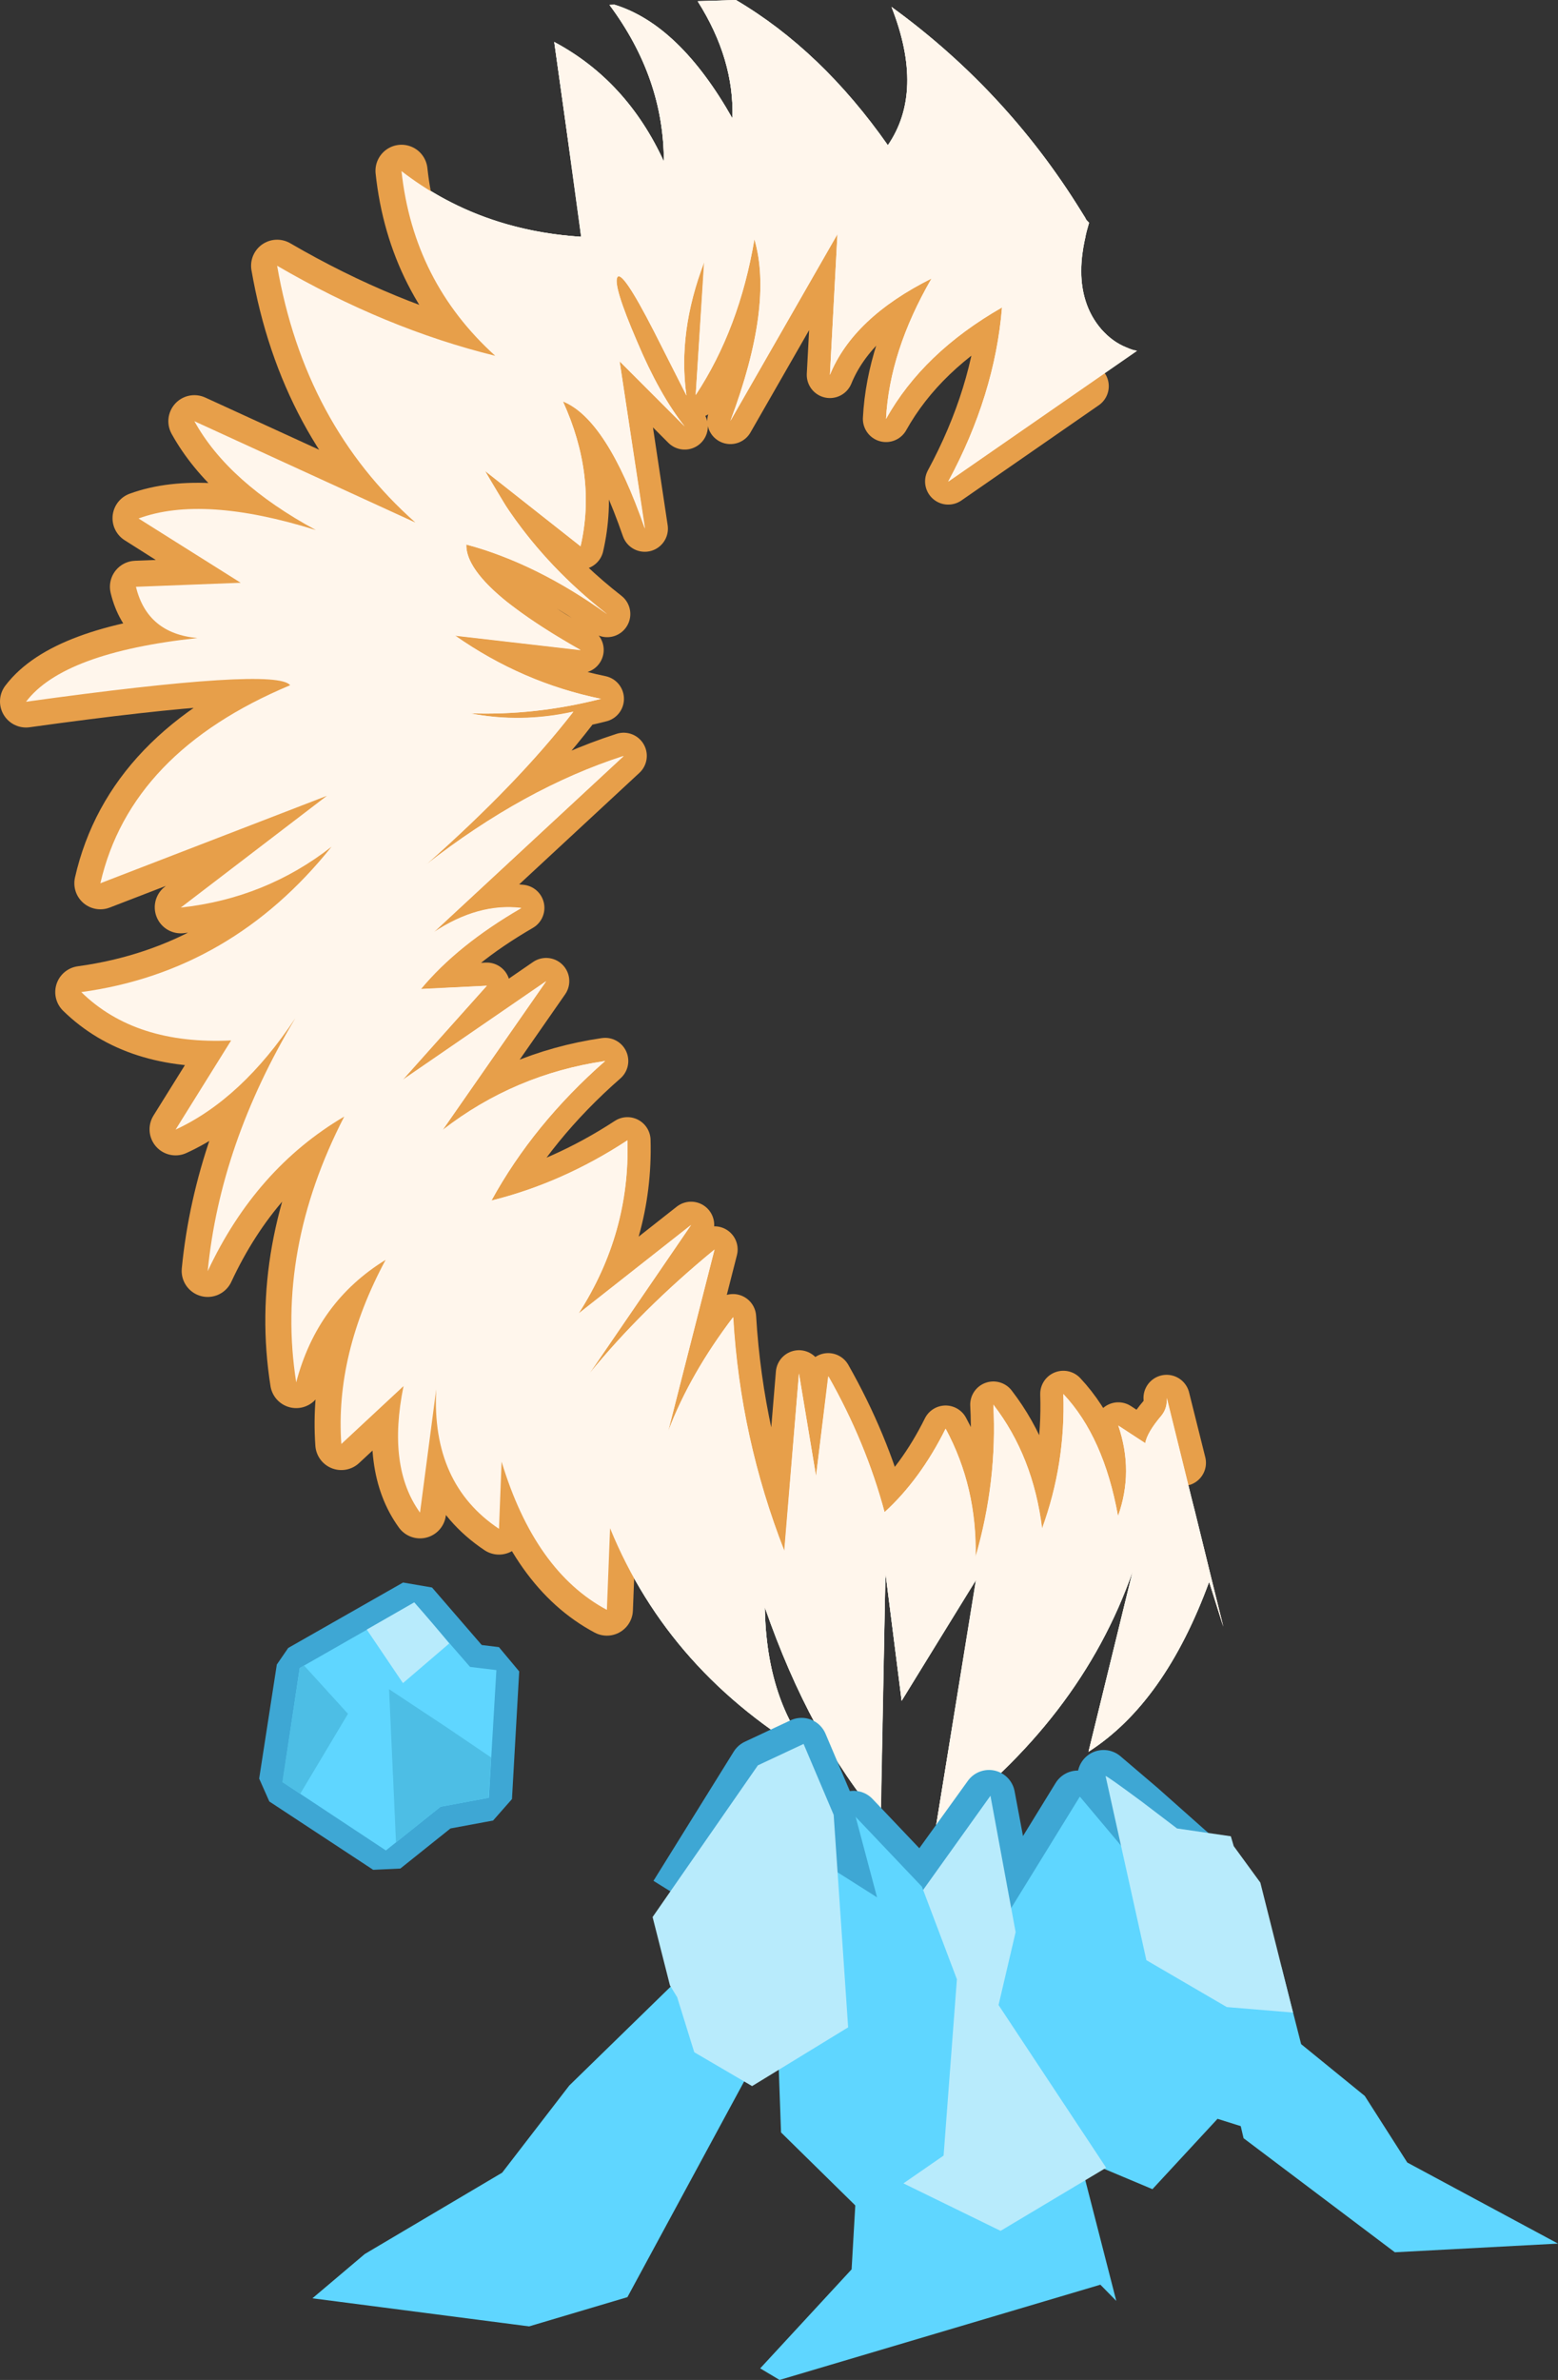 <?xml version="1.0" encoding="UTF-8" standalone="no"?>
<svg xmlns:xlink="http://www.w3.org/1999/xlink" height="411.05px" width="269.3px" xmlns="http://www.w3.org/2000/svg">
  <rect width="100%" height="100%" fill="#333333" stroke="none"/>
  <g transform="matrix(1.0, 0.0, 0.0, 1.0, 156.0, 166.55)">
    <path d="M48.45 86.1 L49.85 91.9 50.5 94.3 52.5 102.45 53.3 105.85 55.45 114.4 53.0 106.65 Q49.4 116.4 44.6 123.5 39.2 131.45 32.15 136.0 L39.8 104.75 Q30.8 130.6 5.75 149.1 L12.7 106.25 -0.15 127.2 -2.95 105.1 -3.8 147.85 Q-16.0 133.55 -23.8 111.05 -23.55 127.35 -15.2 137.0 -40.3 122.45 -50.55 97.35 L-51.1 111.45 Q-63.6 104.8 -69.3 85.85 L-69.75 97.45 Q-81.45 89.65 -80.6 73.35 L-83.4 94.65 Q-89.1 86.8 -86.25 72.85 L-97.0 82.85 Q-98.1 67.35 -89.35 51.05 -101.15 58.3 -104.8 72.15 -108.4 49.4 -96.55 26.25 -111.85 35.25 -120.1 52.95 -117.95 30.9 -104.95 9.25 -114.2 23.25 -125.65 28.5 L-116.05 13.1 Q-132.6 13.95 -141.95 4.8 -115.95 1.25 -98.7 -20.3 -110.1 -11.4 -124.75 -9.85 L-99.5 -29.1 -138.65 -14.0 Q-133.5 -36.65 -105.85 -48.2 -108.25 -51.4 -151.5 -45.4 -145.05 -53.9 -121.9 -56.4 -130.55 -57.15 -132.5 -65.2 L-114.45 -65.9 -132.05 -77.05 Q-120.95 -81.1 -101.4 -75.0 -116.55 -83.25 -122.4 -93.8 L-84.2 -76.3 Q-103.35 -93.3 -108.1 -120.65 -89.35 -109.75 -70.4 -105.15 -84.55 -117.95 -86.6 -137.05 -73.35 -126.8 -55.55 -125.65 L-58.25 -145.4 -60.2 -159.3 Q-47.65 -152.6 -41.25 -138.65 -41.25 -153.1 -50.65 -165.7 L-49.8 -165.75 Q-38.55 -162.3 -29.4 -146.1 -29.05 -156.3 -35.4 -166.35 L-28.8 -166.55 Q-14.05 -157.85 -2.55 -141.45 3.85 -150.75 -1.9 -165.35 16.7 -151.85 29.2 -132.7 L31.65 -128.85 31.65 -125.7 Q30.15 -119.3 31.65 -114.6 32.5 -111.85 34.35 -109.7 36.3 -107.5 38.7 -106.55 39.95 -106.0 40.5 -106.0 L35.45 -102.5 31.65 -99.85 7.9 -83.4 Q15.95 -98.3 17.2 -113.45 3.55 -105.65 -2.85 -94.2 -2.25 -105.9 5.0 -118.45 -8.5 -111.7 -12.55 -101.8 L-11.25 -126.1 -29.75 -93.85 Q-22.25 -113.85 -25.6 -125.25 -28.2 -109.8 -35.75 -98.35 L-34.3 -121.35 Q-38.9 -109.2 -37.35 -98.25 L-42.95 -109.3 Q-48.5 -120.15 -49.3 -118.65 -50.05 -117.25 -45.95 -107.75 -42.0 -98.3 -37.65 -92.9 L-48.9 -104.15 -44.55 -75.25 Q-51.1 -94.15 -58.7 -97.25 -52.85 -84.4 -55.65 -72.2 L-72.15 -85.2 Q-64.65 -71.1 -51.05 -60.5 -63.2 -69.25 -75.4 -72.5 -75.55 -65.6 -55.65 -54.3 L-77.35 -56.8 Q-65.75 -48.65 -52.15 -45.85 -63.5 -42.95 -74.75 -43.35 -65.9 -41.65 -56.9 -43.65 -66.5 -31.25 -82.4 -17.2 -65.4 -30.45 -48.2 -36.0 L-81.05 -5.55 Q-73.35 -10.65 -65.9 -9.75 -76.95 -3.35 -83.25 4.25 L-71.85 3.7 -86.5 20.0 -61.6 2.9 -79.5 28.6 Q-67.1 19.0 -51.4 16.7 -63.8 27.55 -71.05 40.8 -58.8 37.75 -47.55 30.4 -47.1 46.4 -56.0 60.3 L-36.55 45.0 -54.15 70.7 Q-45.1 59.6 -32.5 49.25 L-40.5 80.6 Q-36.75 70.75 -29.3 60.95 -28.05 81.8 -20.45 101.3 L-17.9 70.65 -14.95 88.35 -12.85 71.15 Q-6.35 82.6 -3.1 94.6 3.1 88.95 7.45 80.2 12.9 90.3 12.6 102.35 16.4 89.3 15.7 76.05 22.6 85.0 24.1 97.45 28.2 86.25 27.8 74.2 34.8 81.65 37.25 95.3 40.0 87.6 37.3 79.65 L41.95 82.7 Q42.3 80.8 44.75 77.95 45.8 76.65 45.65 74.9 L48.45 86.1" fill="#fff6ec" fill-rule="evenodd" stroke="none"/>
    <path d="M31.65 -99.85 L7.9 -83.4 Q15.95 -98.3 17.2 -113.45 3.55 -105.65 -2.85 -94.2 -2.25 -105.9 5.0 -118.45 -8.5 -111.7 -12.55 -101.8 L-11.25 -126.1 -29.75 -93.85 Q-22.25 -113.85 -25.6 -125.25 -28.2 -109.8 -35.75 -98.35 L-34.3 -121.35 Q-38.9 -109.2 -37.35 -98.25 L-42.95 -109.3 Q-48.5 -120.15 -49.3 -118.65 -50.05 -117.25 -45.95 -107.75 -42.0 -98.3 -37.65 -92.9 L-48.9 -104.15 -44.55 -75.25 Q-51.1 -94.15 -58.7 -97.25 -52.85 -84.4 -55.65 -72.2 L-72.15 -85.2 Q-64.65 -71.1 -51.05 -60.5 -63.2 -69.25 -75.4 -72.5 -75.55 -65.6 -55.65 -54.3 L-77.35 -56.8 Q-65.75 -48.65 -52.15 -45.85 -63.5 -42.95 -74.75 -43.35 -65.9 -41.65 -56.9 -43.65 -66.5 -31.25 -82.4 -17.2 -65.4 -30.45 -48.2 -36.0 L-81.05 -5.55 Q-73.35 -10.65 -65.9 -9.75 -76.95 -3.35 -83.25 4.25 L-71.85 3.7 -86.5 20.0 -61.6 2.9 -79.5 28.6 Q-67.1 19.0 -51.4 16.7 -63.8 27.55 -71.05 40.8 -58.8 37.75 -47.55 30.4 -47.1 46.4 -56.0 60.3 L-36.55 45.0 -54.15 70.7 Q-45.1 59.6 -32.5 49.25 L-40.5 80.6 Q-36.75 70.75 -29.3 60.95 -28.05 81.8 -20.45 101.3 L-17.9 70.65 -14.95 88.35 -12.85 71.15 Q-6.35 82.6 -3.1 94.6 3.1 88.95 7.45 80.2 12.9 90.3 12.6 102.35 16.4 89.3 15.7 76.05 22.6 85.0 24.1 97.45 28.2 86.25 27.8 74.2 34.8 81.65 37.25 95.3 40.0 87.6 37.3 79.65 L41.95 82.7 Q42.3 80.8 44.75 77.95 45.8 76.65 45.65 74.9 L48.45 86.1" fill="none" stroke="#e79f4a" stroke-linecap="round" stroke-linejoin="round" stroke-width="8.0"/>
    <path d="M-104.2 121.55 L-84.35 110.25 -74.75 121.35 -70.25 121.9 -71.5 143.95 -79.85 145.5 -89.3 153.05 -107.25 141.25 -104.2 121.55" fill="#b8ebfc" fill-rule="evenodd" stroke="none"/>
    <path d="M-104.2 121.55 L-84.35 110.25 -74.75 121.35 -70.25 121.9 -71.5 143.95 -79.85 145.5 -89.3 153.05 -107.25 141.25 -104.2 121.55 Z" fill="none" stroke="#3ea7d4" stroke-linecap="square" stroke-linejoin="miter" stroke-miterlimit="1.0" stroke-width="8.0"/>
    <path d="M-74.75 121.35 L-70.2 121.9 -71.5 143.95 -79.85 145.5 -89.3 153.05 -107.15 141.25 -104.2 121.55 -84.4 110.25 -74.75 121.35" fill="#5fd6ff" fill-rule="evenodd" stroke="none"/>
    <path d="M-103.45 121.1 L-95.85 129.45 -104.1 143.25 -107.2 141.25 -104.2 121.55 -103.45 121.1 M-88.75 125.2 L-78.55 131.95 -71.1 137.0 -71.55 143.95 -79.85 145.5 -87.55 151.65 -88.75 125.2" fill="#4dbee5" fill-rule="evenodd" stroke="none"/>
    <path d="M-78.35 117.3 L-86.35 124.15 -92.6 114.9 -84.4 110.2 Q-81.3 113.7 -78.35 117.3" fill="#b8ebfc" fill-rule="evenodd" stroke="none"/>
    <path d="M-86.6 -137.05 Q-78.4 -130.7 -68.45 -127.85 -62.35 -126.1 -55.55 -125.65 L-58.25 -145.4 -60.2 -159.3 Q-47.65 -152.6 -41.25 -138.65 -41.25 -153.1 -50.65 -165.7 L-49.8 -165.75 Q-38.55 -162.3 -29.4 -146.1 -29.05 -156.3 -35.4 -166.35 L-28.8 -166.55 Q-14.05 -157.85 -2.55 -141.45 3.85 -150.75 -1.9 -165.35 18.7 -150.4 31.8 -128.55 L32.25 -128.1 Q28.7 -116.3 34.35 -109.7 36.3 -107.5 38.7 -106.55 39.95 -106.0 40.5 -106.0 L7.9 -83.4 Q15.95 -98.3 17.2 -113.45 3.55 -105.65 -2.85 -94.2 -2.25 -105.9 5.0 -118.45 -8.5 -111.7 -12.55 -101.8 L-11.25 -126.1 -29.75 -93.85 Q-22.25 -113.85 -25.6 -125.25 -28.2 -109.8 -35.75 -98.35 L-34.3 -121.35 Q-38.9 -109.2 -37.35 -98.25 L-42.95 -109.3 Q-48.5 -120.15 -49.3 -118.65 -50.05 -117.25 -45.95 -107.75 -42.0 -98.3 -37.65 -92.9 L-48.9 -104.15 -44.55 -75.25 Q-51.1 -94.15 -58.7 -97.25 -52.85 -84.4 -55.65 -72.2 L-72.15 -85.2 -68.45 -79.0 Q-62.05 -69.4 -52.45 -61.6 L-51.05 -60.5 -52.6 -61.6 Q-60.5 -67.05 -68.45 -70.2 -71.9 -71.6 -75.4 -72.5 -75.5 -68.35 -68.45 -62.65 L-67.05 -61.6 Q-62.55 -58.2 -55.65 -54.3 L-77.35 -56.8 Q-65.75 -48.65 -52.15 -45.85 -63.5 -42.95 -74.75 -43.35 -65.9 -41.65 -56.9 -43.65 -66.5 -31.25 -82.4 -17.2 -65.4 -30.45 -48.2 -36.0 L-81.05 -5.55 Q-73.35 -10.65 -65.9 -9.75 -76.95 -3.35 -83.25 4.25 L-71.85 3.7 -86.5 20.0 -61.6 2.9 -79.5 28.6 Q-67.1 19.0 -51.4 16.7 -63.8 27.55 -71.05 40.8 -58.8 37.75 -47.55 30.4 -47.1 46.4 -56.0 60.3 L-36.55 45.0 -54.15 70.7 Q-45.1 59.6 -32.5 49.25 L-40.5 80.6 Q-36.75 70.75 -29.3 60.95 -28.05 81.8 -20.45 101.3 L-17.9 70.65 -14.95 88.35 -12.85 71.15 Q-6.35 82.6 -3.1 94.6 3.1 88.95 7.45 80.2 12.9 90.3 12.6 102.35 16.4 89.3 15.7 76.05 22.6 85.0 24.1 97.45 28.2 86.25 27.8 74.2 34.8 81.65 37.25 95.3 40.0 87.6 37.3 79.65 L41.95 82.7 Q42.3 80.8 44.75 77.95 45.8 76.65 45.65 74.9 L55.45 114.4 53.0 106.65 Q45.35 127.55 32.15 136.0 L39.8 104.75 Q30.8 130.6 5.75 149.1 L12.7 106.25 -0.15 127.2 -2.95 105.1 -3.8 147.85 Q-16.0 133.55 -23.8 111.05 -23.55 127.35 -15.2 137.0 -40.3 122.45 -50.55 97.35 L-51.1 111.45 Q-63.6 104.8 -69.3 85.85 L-69.75 97.45 Q-81.45 89.65 -80.6 73.35 L-83.4 94.65 Q-89.1 86.8 -86.25 72.85 L-97.0 82.85 Q-98.1 67.35 -89.35 51.05 -101.15 58.3 -104.8 72.15 -108.4 49.4 -96.55 26.25 -111.85 35.25 -120.1 52.95 -117.95 30.9 -104.95 9.25 -114.2 23.25 -125.65 28.5 L-116.05 13.1 Q-132.6 13.95 -141.95 4.8 -115.95 1.25 -98.7 -20.3 -110.1 -11.4 -124.75 -9.85 L-99.5 -29.1 -138.65 -14.0 Q-133.5 -36.65 -105.85 -48.2 -108.25 -51.4 -151.5 -45.4 -145.05 -53.9 -121.9 -56.4 -130.55 -57.15 -132.5 -65.2 L-114.45 -65.9 -132.05 -77.05 Q-120.95 -81.1 -101.4 -75.0 -116.55 -83.25 -122.4 -93.8 L-84.2 -76.3 Q-103.35 -93.3 -108.1 -120.65 -89.35 -109.75 -70.4 -105.15 -84.55 -117.95 -86.6 -137.05" fill="#fff6ec" fill-rule="evenodd" stroke="none"/>
    <path d="M-50.55 97.35 L-51.1 111.45 Q-63.6 104.8 -69.3 85.85 L-69.75 97.45 Q-81.45 89.65 -80.6 73.35 L-83.4 94.65 Q-89.1 86.8 -86.25 72.85 L-97.0 82.85 Q-98.1 67.35 -89.35 51.05 -101.15 58.3 -104.8 72.15 -108.4 49.4 -96.55 26.25 -111.85 35.25 -120.1 52.95 -117.95 30.9 -104.95 9.25 -114.2 23.25 -125.65 28.5 L-116.05 13.1 Q-132.6 13.95 -141.95 4.8 -115.95 1.25 -98.7 -20.3 -110.1 -11.4 -124.75 -9.85 L-99.5 -29.1 -138.65 -14.0 Q-133.5 -36.65 -105.85 -48.2 -108.25 -51.4 -151.5 -45.4 -145.05 -53.9 -121.9 -56.4 -130.55 -57.15 -132.5 -65.2 L-114.45 -65.9 -132.05 -77.05 Q-120.95 -81.1 -101.4 -75.0 -116.55 -83.25 -122.4 -93.8 L-84.2 -76.3 Q-103.35 -93.3 -108.1 -120.65 -89.35 -109.75 -70.4 -105.15 -84.55 -117.95 -86.6 -137.05" fill="none" stroke="#e79f4a" stroke-linecap="round" stroke-linejoin="round" stroke-width="9.0"/>
    <path d="M34.35 -109.7 Q36.3 -107.45 38.7 -106.5 39.95 -105.95 40.55 -105.95 L7.9 -83.35 Q15.95 -98.3 17.2 -113.45 3.55 -105.65 -2.85 -94.2 -2.25 -105.9 5.05 -118.45 -8.5 -111.7 -12.55 -101.8 L-11.25 -126.1 -29.75 -93.85 Q-22.25 -113.8 -25.6 -125.2 -28.2 -109.75 -35.75 -98.3 L-34.25 -121.3 Q-38.9 -109.2 -37.35 -98.25 L-42.95 -109.3 Q-48.5 -120.1 -49.3 -118.65 -50.05 -117.25 -45.95 -107.7 -41.95 -98.3 -37.65 -92.9 L-48.9 -104.15 -44.5 -75.25 Q-51.1 -94.15 -58.7 -97.2 -52.85 -84.35 -55.65 -72.2 L-72.15 -85.2 Q-64.65 -71.1 -51.05 -60.45 -63.2 -69.2 -75.4 -72.5 -75.55 -65.55 -55.65 -54.25 L-77.35 -56.75 Q-65.75 -48.65 -52.1 -45.85 -63.45 -42.95 -74.75 -43.35 -65.9 -41.6 -56.9 -43.6 -66.5 -31.2 -82.4 -17.15 -65.4 -30.45 -48.2 -35.95 L-81.05 -5.5 Q-73.35 -10.6 -65.9 -9.7 -76.95 -3.3 -83.25 4.3 L-71.85 3.7 -86.45 20.05 -61.6 2.95 -79.5 28.65 Q-67.1 19.0 -51.4 16.7 -63.8 27.6 -71.05 40.8 -58.8 37.8 -47.55 30.4 -47.05 46.45 -56.0 60.35 L-36.55 45.05 -54.15 70.75 Q-45.1 59.6 -32.5 49.3 L-40.5 80.65 Q-36.75 70.8 -29.25 60.95 -28.05 81.85 -20.4 101.35 L-17.9 70.7 -14.95 88.4 -12.8 71.15 Q-6.3 82.6 -3.1 94.65 3.1 88.95 7.45 80.2 12.9 90.3 12.65 102.4 16.4 89.3 15.7 76.05 22.6 85.0 24.15 97.5 28.2 86.25 27.8 74.25 34.8 81.65 37.25 95.3 40.0 87.6 37.3 79.7 L41.95 82.7 Q42.3 80.85 44.75 77.95 45.8 76.65 45.7 74.9 L55.45 114.4 53.0 106.65 Q45.35 127.55 32.15 136.0 L39.8 104.8 Q30.8 130.65 5.75 149.1 L12.75 106.3 -0.15 127.2 -2.95 105.15 -3.75 147.85 Q-16.0 133.55 -23.8 111.05 -23.55 127.35 -15.2 137.05 -40.3 122.45 -50.55 97.4 L-51.1 111.5 Q-63.55 104.85 -69.3 85.9 L-69.75 97.5 Q-81.45 89.7 -80.6 73.4 L-83.4 94.7 Q-89.1 86.8 -86.25 72.85 L-97.0 82.85 Q-98.1 67.35 -89.35 51.05 -101.15 58.3 -104.8 72.2 -108.4 49.4 -96.5 26.3 -111.8 35.3 -120.1 53.0 -117.95 30.95 -104.95 9.3 -114.2 23.25 -125.65 28.55 L-116.05 13.15 Q-132.6 13.95 -141.95 4.8 -115.95 1.25 -98.7 -20.3 -110.1 -11.4 -124.75 -9.8 L-99.5 -29.1 -138.65 -14.0 Q-133.45 -36.65 -105.85 -48.2 -108.25 -51.35 -151.5 -45.35 -145.05 -53.85 -121.9 -56.35 -130.55 -57.15 -132.5 -65.2 L-114.4 -65.9 -132.05 -77.0 Q-120.95 -81.1 -101.4 -75.0 -116.55 -83.2 -122.4 -93.8 L-84.2 -76.3 Q-103.35 -93.25 -108.1 -120.65 -89.35 -109.75 -70.4 -105.1 -84.55 -117.9 -86.6 -137.0 -73.35 -126.75 -55.55 -125.65 -55.9 -129.3 -58.25 -145.35 L-60.2 -159.3 Q-47.65 -152.6 -41.25 -138.65 -41.25 -153.05 -50.65 -165.7 L-49.8 -165.7 Q-38.55 -162.25 -29.4 -146.1 -29.05 -156.3 -35.4 -166.3 L-28.8 -166.55 Q-14.0 -157.85 -2.5 -141.45 3.85 -150.7 -1.9 -165.35 18.7 -150.4 31.8 -128.55 L32.25 -128.05 Q28.7 -116.25 34.35 -109.7" fill="#fff6ec" fill-rule="evenodd" stroke="none"/>
    <path d="M68.9 186.5 L79.9 195.45 87.25 206.95 113.3 220.95 85.1 222.45 58.95 202.75 52.15 173.75 55.2 172.55 Q58.25 171.35 58.85 171.4 L65.5 173.2 68.9 186.5" fill="#5fd6ff" fill-rule="evenodd" stroke="none"/>
    <path d="M-8.8 225.4 L-7.9 209.8 29.05 200.1 36.95 230.85 34.2 228.05 -21.25 244.5 -24.6 242.5 -8.8 225.4" fill="#5fd6ff" fill-rule="evenodd" stroke="none"/>
    <path d="M-24.05 186.8 L-47.55 230.2 -64.55 235.25 -102.0 230.4 -92.95 222.75 -69.2 208.7 -57.6 193.65 -39.85 176.35 -40.8 172.8 -33.3 169.6 Q-24.25 186.95 -24.05 186.8" fill="#5fd6ff" fill-rule="evenodd" stroke="none"/>
    <path d="M47.4 151.2 L41.15 145.65 34.75 140.2 37.4 152.25 30.3 143.75 18.55 162.85 14.95 143.65 3.2 159.95 3.0 159.3 -8.45 147.25 -4.75 161.15 -11.55 156.85 -12.25 146.9 -17.45 134.65 -25.35 138.35 -36.85 156.85" fill="none" stroke="#3ea7d4" stroke-linecap="square" stroke-linejoin="round" stroke-width="9.0"/>
    <path d="M63.5 202.25 L54.45 199.4 43.2 211.55 29.75 205.9 15.1 182.45 15.7 168.0 30.65 143.75 38.85 153.5 43.55 153.65 59.65 178.95 63.5 202.25" fill="#5fd6ff" fill-rule="evenodd" stroke="none"/>
    <path d="M19.55 167.15 L16.6 179.75 35.2 207.85 16.95 218.75 -8.75 206.2 -3.35 184.0 Q2.1 161.7 2.25 161.7 L15.2 143.6 19.55 167.15" fill="#b8ebfc" fill-rule="evenodd" stroke="none"/>
    <path d="M-8.1 147.25 L3.35 159.3 9.4 175.3 7.1 205.75 -7.0 215.5 -21.0 201.75 -21.6 184.85 -24.75 154.65 -25.0 148.1 -4.4 161.15 -8.1 147.25" fill="#5fd6ff" fill-rule="evenodd" stroke="none"/>
    <path d="M-17.1 134.65 L-11.9 146.9 -9.4 183.6 -26.0 193.75 -36.0 187.9 -38.95 178.4 -40.2 176.35 -43.2 164.55 -25.0 138.35 -17.1 134.65" fill="#b8ebfc" fill-rule="evenodd" stroke="none"/>
    <path d="M41.4 144.65 L47.45 149.25 56.75 150.6 57.25 152.3 61.85 158.6 67.5 181.05 56.05 180.1 42.15 172.0 35.1 140.2 Q35.25 140.1 41.4 144.65" fill="#b8ebfc" fill-rule="evenodd" stroke="none"/>
  </g>
</svg>
